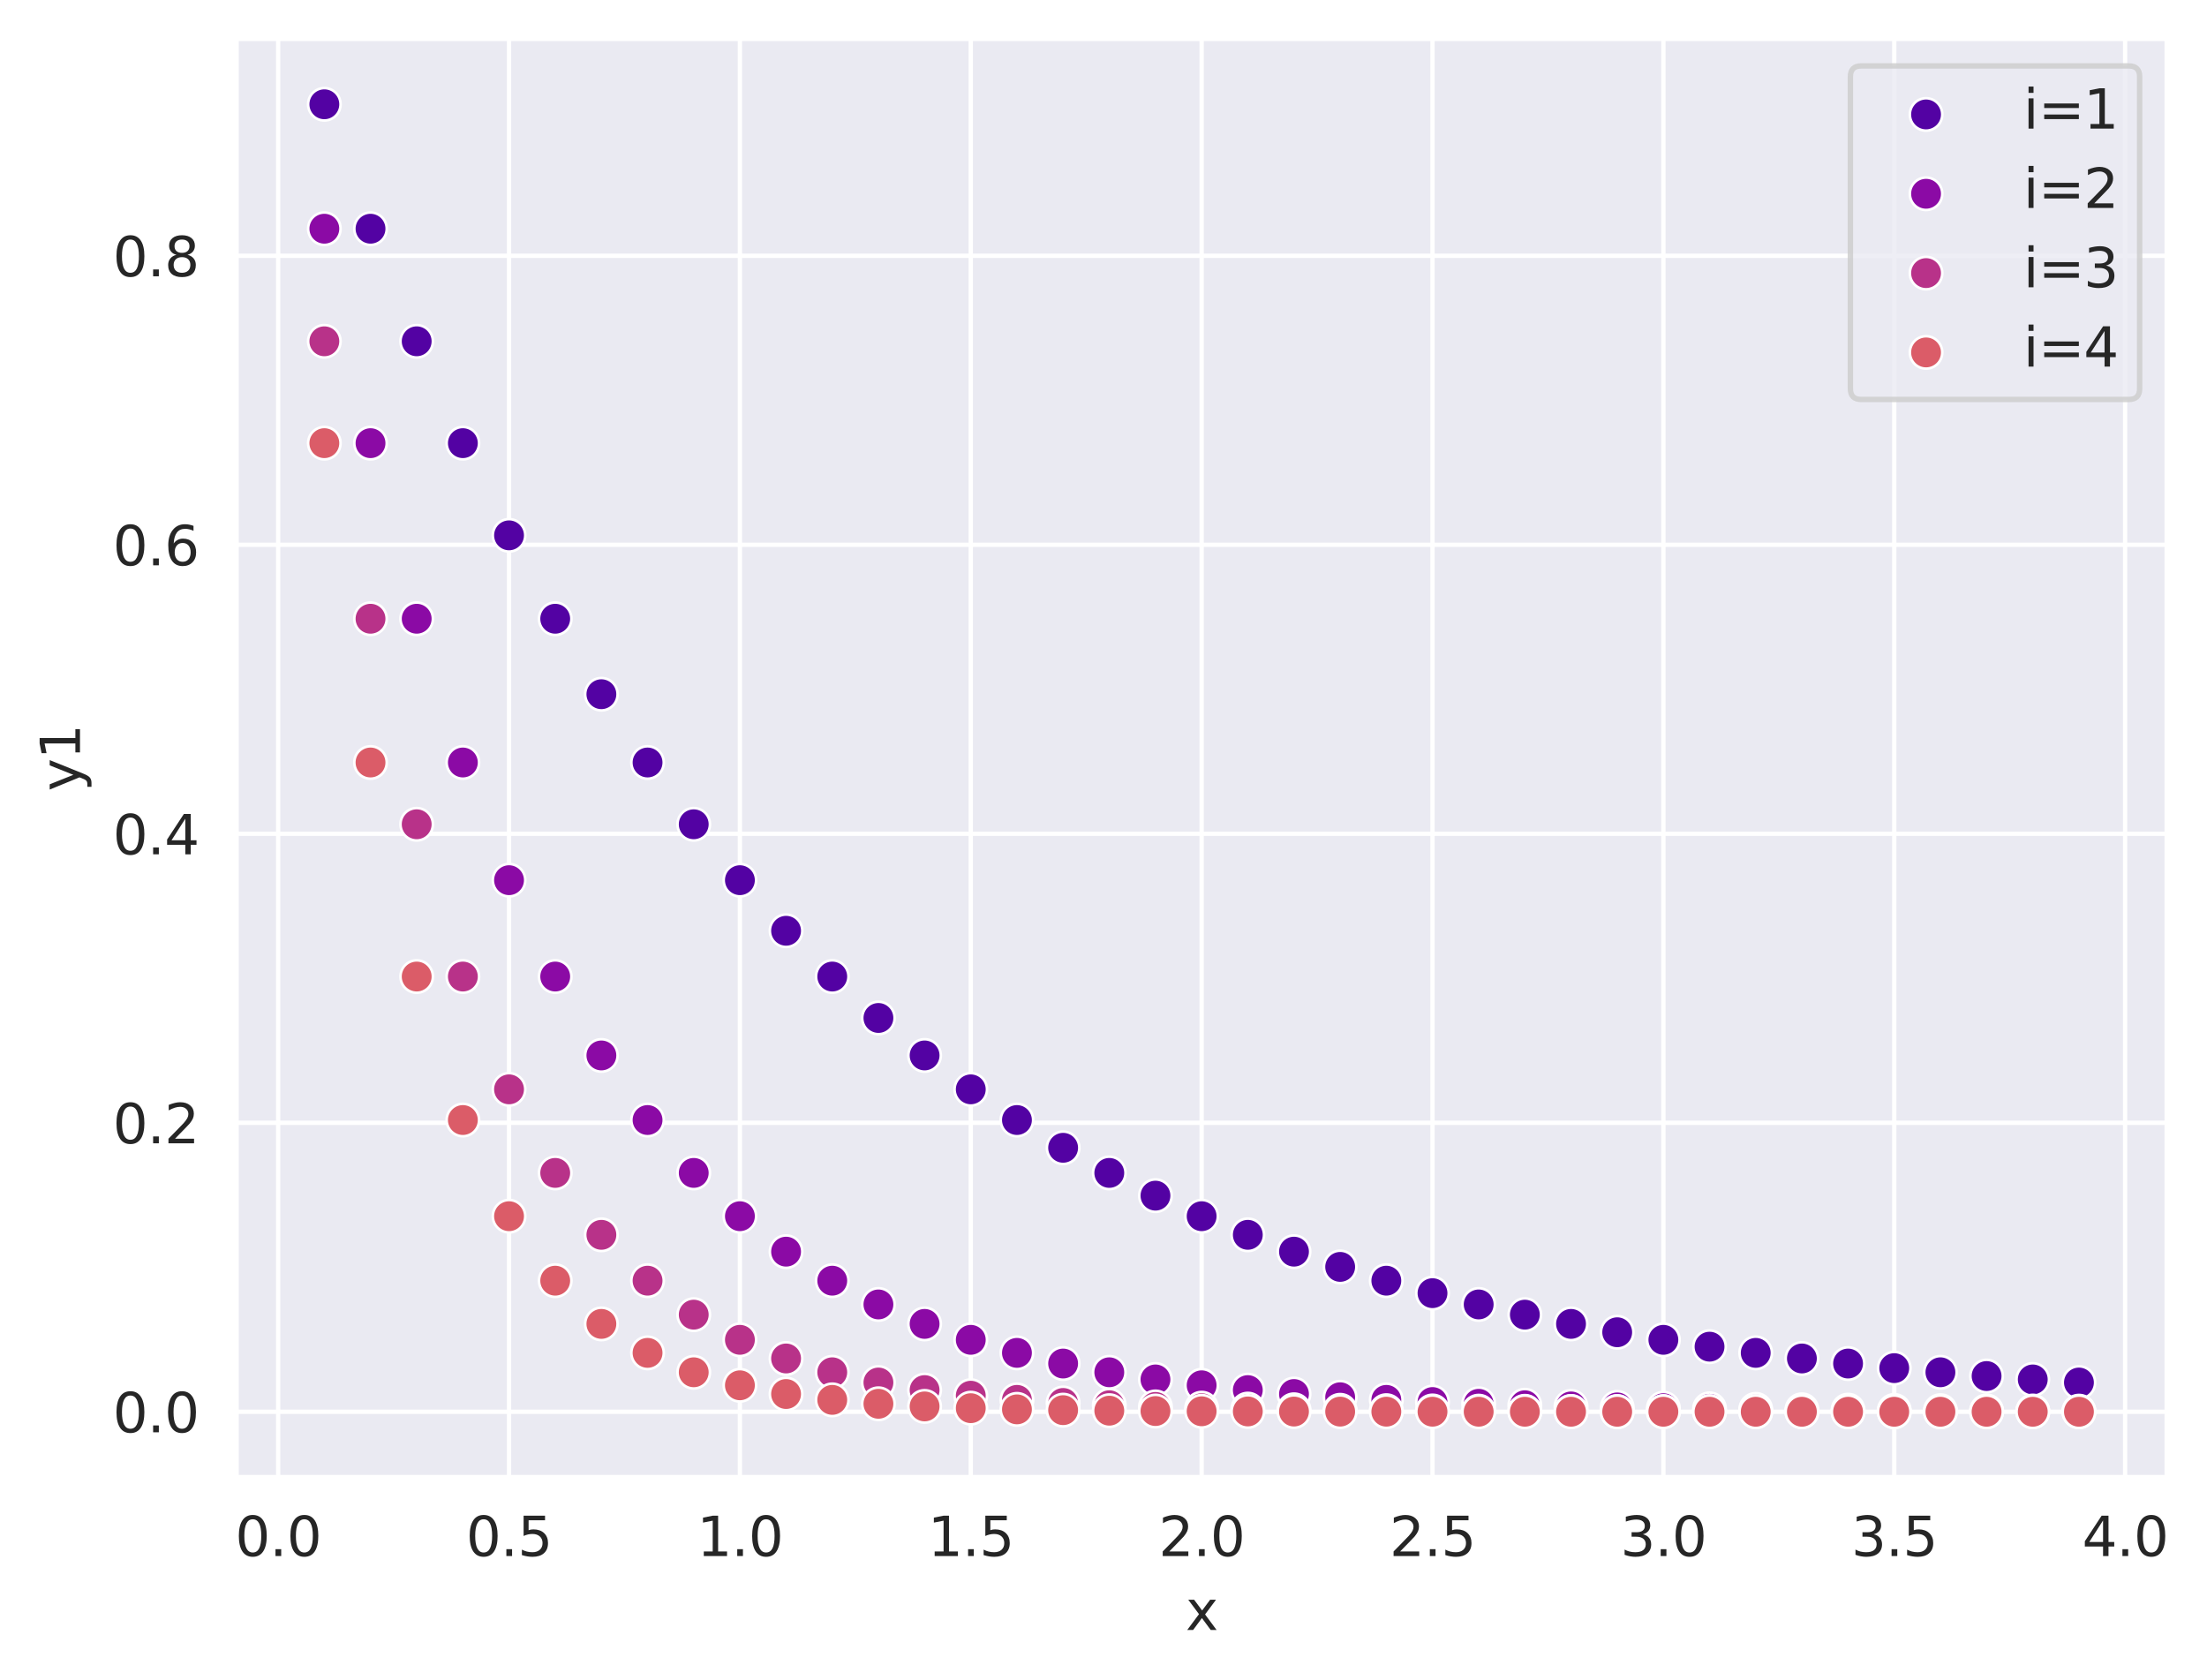 <?xml version="1.0" encoding="utf-8" standalone="no"?>
<!DOCTYPE svg PUBLIC "-//W3C//DTD SVG 1.1//EN"
  "http://www.w3.org/Graphics/SVG/1.1/DTD/svg11.dtd">
<svg height="310.868pt" version="1.1" viewBox="0 0 408.364 310.868" width="408.364pt" xmlns="http://www.w3.org/2000/svg" xmlns:xlink="http://www.w3.org/1999/xlink">
 <defs>
  <style type="text/css">*{stroke-linecap:butt;stroke-linejoin:round;}</style>
 </defs>
 <g id="figure_1">
  <g id="patch_1">
   <path d="M 0 310.868 
L 408.364 310.868 
L 408.364 0 
L 0 0 
z
" style="fill:#ffffff;"/>
  </g>
  <g id="axes_1">
   <g id="patch_2">
    <path d="M 43.781 273.312 
L 400.901 273.312 
L 400.901 7.2 
L 43.781 7.2 
z
" style="fill:#eaeaf2;"/>
   </g>
   <g id="matplotlib.axis_1">
    <g id="xtick_1">
     <g id="line2d_1">
      <path clip-path="url(#p2f9d796eae)" d="M 51.47 273.312 
L 51.47 7.2 
" style="fill:none;stroke:#ffffff;stroke-linecap:round;stroke-width:0.8;"/>
     </g>
     <g id="text_1">
      <!-- 0.0 -->
      <g style="fill:#262626;" transform="translate(43.519 287.91)scale(0.1 -0.1)">
       <defs>
        <path d="M 2034 4250 
Q 1547 4250 1301 3770 
Q 1056 3291 1056 2328 
Q 1056 1369 1301 889 
Q 1547 409 2034 409 
Q 2525 409 2770 889 
Q 3016 1369 3016 2328 
Q 3016 3291 2770 3770 
Q 2525 4250 2034 4250 
z
M 2034 4750 
Q 2819 4750 3233 4129 
Q 3647 3509 3647 2328 
Q 3647 1150 3233 529 
Q 2819 -91 2034 -91 
Q 1250 -91 836 529 
Q 422 1150 422 2328 
Q 422 3509 836 4129 
Q 1250 4750 2034 4750 
z
" id="DejaVuSans-30" transform="scale(0.016)"/>
        <path d="M 684 794 
L 1344 794 
L 1344 0 
L 684 0 
L 684 794 
z
" id="DejaVuSans-2e" transform="scale(0.016)"/>
       </defs>
       <use xlink:href="#DejaVuSans-30"/>
       <use x="63.623" xlink:href="#DejaVuSans-2e"/>
       <use x="95.41" xlink:href="#DejaVuSans-30"/>
      </g>
     </g>
    </g>
    <g id="xtick_2">
     <g id="line2d_2">
      <path clip-path="url(#p2f9d796eae)" d="M 94.188 273.312 
L 94.188 7.2 
" style="fill:none;stroke:#ffffff;stroke-linecap:round;stroke-width:0.8;"/>
     </g>
     <g id="text_2">
      <!-- 0.5 -->
      <g style="fill:#262626;" transform="translate(86.237 287.91)scale(0.1 -0.1)">
       <defs>
        <path d="M 691 4666 
L 3169 4666 
L 3169 4134 
L 1269 4134 
L 1269 2991 
Q 1406 3038 1543 3061 
Q 1681 3084 1819 3084 
Q 2600 3084 3056 2656 
Q 3513 2228 3513 1497 
Q 3513 744 3044 326 
Q 2575 -91 1722 -91 
Q 1428 -91 1123 -41 
Q 819 9 494 109 
L 494 744 
Q 775 591 1075 516 
Q 1375 441 1709 441 
Q 2250 441 2565 725 
Q 2881 1009 2881 1497 
Q 2881 1984 2565 2268 
Q 2250 2553 1709 2553 
Q 1456 2553 1204 2497 
Q 953 2441 691 2322 
L 691 4666 
z
" id="DejaVuSans-35" transform="scale(0.016)"/>
       </defs>
       <use xlink:href="#DejaVuSans-30"/>
       <use x="63.623" xlink:href="#DejaVuSans-2e"/>
       <use x="95.41" xlink:href="#DejaVuSans-35"/>
      </g>
     </g>
    </g>
    <g id="xtick_3">
     <g id="line2d_3">
      <path clip-path="url(#p2f9d796eae)" d="M 136.906 273.312 
L 136.906 7.2 
" style="fill:none;stroke:#ffffff;stroke-linecap:round;stroke-width:0.8;"/>
     </g>
     <g id="text_3">
      <!-- 1.0 -->
      <g style="fill:#262626;" transform="translate(128.954 287.91)scale(0.1 -0.1)">
       <defs>
        <path d="M 794 531 
L 1825 531 
L 1825 4091 
L 703 3866 
L 703 4441 
L 1819 4666 
L 2450 4666 
L 2450 531 
L 3481 531 
L 3481 0 
L 794 0 
L 794 531 
z
" id="DejaVuSans-31" transform="scale(0.016)"/>
       </defs>
       <use xlink:href="#DejaVuSans-31"/>
       <use x="63.623" xlink:href="#DejaVuSans-2e"/>
       <use x="95.41" xlink:href="#DejaVuSans-30"/>
      </g>
     </g>
    </g>
    <g id="xtick_4">
     <g id="line2d_4">
      <path clip-path="url(#p2f9d796eae)" d="M 179.624 273.312 
L 179.624 7.2 
" style="fill:none;stroke:#ffffff;stroke-linecap:round;stroke-width:0.8;"/>
     </g>
     <g id="text_4">
      <!-- 1.5 -->
      <g style="fill:#262626;" transform="translate(171.672 287.91)scale(0.1 -0.1)">
       <use xlink:href="#DejaVuSans-31"/>
       <use x="63.623" xlink:href="#DejaVuSans-2e"/>
       <use x="95.41" xlink:href="#DejaVuSans-35"/>
      </g>
     </g>
    </g>
    <g id="xtick_5">
     <g id="line2d_5">
      <path clip-path="url(#p2f9d796eae)" d="M 222.341 273.312 
L 222.341 7.2 
" style="fill:none;stroke:#ffffff;stroke-linecap:round;stroke-width:0.8;"/>
     </g>
     <g id="text_5">
      <!-- 2.0 -->
      <g style="fill:#262626;" transform="translate(214.39 287.91)scale(0.1 -0.1)">
       <defs>
        <path d="M 1228 531 
L 3431 531 
L 3431 0 
L 469 0 
L 469 531 
Q 828 903 1448 1529 
Q 2069 2156 2228 2338 
Q 2531 2678 2651 2914 
Q 2772 3150 2772 3378 
Q 2772 3750 2511 3984 
Q 2250 4219 1831 4219 
Q 1534 4219 1204 4116 
Q 875 4013 500 3803 
L 500 4441 
Q 881 4594 1212 4672 
Q 1544 4750 1819 4750 
Q 2544 4750 2975 4387 
Q 3406 4025 3406 3419 
Q 3406 3131 3298 2873 
Q 3191 2616 2906 2266 
Q 2828 2175 2409 1742 
Q 1991 1309 1228 531 
z
" id="DejaVuSans-32" transform="scale(0.016)"/>
       </defs>
       <use xlink:href="#DejaVuSans-32"/>
       <use x="63.623" xlink:href="#DejaVuSans-2e"/>
       <use x="95.41" xlink:href="#DejaVuSans-30"/>
      </g>
     </g>
    </g>
    <g id="xtick_6">
     <g id="line2d_6">
      <path clip-path="url(#p2f9d796eae)" d="M 265.059 273.312 
L 265.059 7.2 
" style="fill:none;stroke:#ffffff;stroke-linecap:round;stroke-width:0.8;"/>
     </g>
     <g id="text_6">
      <!-- 2.5 -->
      <g style="fill:#262626;" transform="translate(257.107 287.91)scale(0.1 -0.1)">
       <use xlink:href="#DejaVuSans-32"/>
       <use x="63.623" xlink:href="#DejaVuSans-2e"/>
       <use x="95.41" xlink:href="#DejaVuSans-35"/>
      </g>
     </g>
    </g>
    <g id="xtick_7">
     <g id="line2d_7">
      <path clip-path="url(#p2f9d796eae)" d="M 307.777 273.312 
L 307.777 7.2 
" style="fill:none;stroke:#ffffff;stroke-linecap:round;stroke-width:0.8;"/>
     </g>
     <g id="text_7">
      <!-- 3.0 -->
      <g style="fill:#262626;" transform="translate(299.825 287.91)scale(0.1 -0.1)">
       <defs>
        <path d="M 2597 2516 
Q 3050 2419 3304 2112 
Q 3559 1806 3559 1356 
Q 3559 666 3084 287 
Q 2609 -91 1734 -91 
Q 1441 -91 1130 -33 
Q 819 25 488 141 
L 488 750 
Q 750 597 1062 519 
Q 1375 441 1716 441 
Q 2309 441 2620 675 
Q 2931 909 2931 1356 
Q 2931 1769 2642 2001 
Q 2353 2234 1838 2234 
L 1294 2234 
L 1294 2753 
L 1863 2753 
Q 2328 2753 2575 2939 
Q 2822 3125 2822 3475 
Q 2822 3834 2567 4026 
Q 2313 4219 1838 4219 
Q 1578 4219 1281 4162 
Q 984 4106 628 3988 
L 628 4550 
Q 988 4650 1302 4700 
Q 1616 4750 1894 4750 
Q 2613 4750 3031 4423 
Q 3450 4097 3450 3541 
Q 3450 3153 3228 2886 
Q 3006 2619 2597 2516 
z
" id="DejaVuSans-33" transform="scale(0.016)"/>
       </defs>
       <use xlink:href="#DejaVuSans-33"/>
       <use x="63.623" xlink:href="#DejaVuSans-2e"/>
       <use x="95.41" xlink:href="#DejaVuSans-30"/>
      </g>
     </g>
    </g>
    <g id="xtick_8">
     <g id="line2d_8">
      <path clip-path="url(#p2f9d796eae)" d="M 350.494 273.312 
L 350.494 7.2 
" style="fill:none;stroke:#ffffff;stroke-linecap:round;stroke-width:0.8;"/>
     </g>
     <g id="text_8">
      <!-- 3.5 -->
      <g style="fill:#262626;" transform="translate(342.543 287.91)scale(0.1 -0.1)">
       <use xlink:href="#DejaVuSans-33"/>
       <use x="63.623" xlink:href="#DejaVuSans-2e"/>
       <use x="95.41" xlink:href="#DejaVuSans-35"/>
      </g>
     </g>
    </g>
    <g id="xtick_9">
     <g id="line2d_9">
      <path clip-path="url(#p2f9d796eae)" d="M 393.212 273.312 
L 393.212 7.2 
" style="fill:none;stroke:#ffffff;stroke-linecap:round;stroke-width:0.8;"/>
     </g>
     <g id="text_9">
      <!-- 4.0 -->
      <g style="fill:#262626;" transform="translate(385.261 287.91)scale(0.1 -0.1)">
       <defs>
        <path d="M 2419 4116 
L 825 1625 
L 2419 1625 
L 2419 4116 
z
M 2253 4666 
L 3047 4666 
L 3047 1625 
L 3713 1625 
L 3713 1100 
L 3047 1100 
L 3047 0 
L 2419 0 
L 2419 1100 
L 313 1100 
L 313 1709 
L 2253 4666 
z
" id="DejaVuSans-34" transform="scale(0.016)"/>
       </defs>
       <use xlink:href="#DejaVuSans-34"/>
       <use x="63.623" xlink:href="#DejaVuSans-2e"/>
       <use x="95.41" xlink:href="#DejaVuSans-30"/>
      </g>
     </g>
    </g>
    <g id="text_10">
     <!-- x -->
     <g style="fill:#262626;" transform="translate(219.382 301.589)scale(0.1 -0.1)">
      <defs>
       <path d="M 3513 3500 
L 2247 1797 
L 3578 0 
L 2900 0 
L 1881 1375 
L 863 0 
L 184 0 
L 1544 1831 
L 300 3500 
L 978 3500 
L 1906 2253 
L 2834 3500 
L 3513 3500 
z
" id="DejaVuSans-78" transform="scale(0.016)"/>
      </defs>
      <use xlink:href="#DejaVuSans-78"/>
     </g>
    </g>
   </g>
   <g id="matplotlib.axis_2">
    <g id="ytick_1">
     <g id="line2d_10">
      <path clip-path="url(#p2f9d796eae)" d="M 43.781 261.216 
L 400.901 261.216 
" style="fill:none;stroke:#ffffff;stroke-linecap:round;stroke-width:0.8;"/>
     </g>
     <g id="text_11">
      <!-- 0.0 -->
      <g style="fill:#262626;" transform="translate(20.878 265.015)scale(0.1 -0.1)">
       <use xlink:href="#DejaVuSans-30"/>
       <use x="63.623" xlink:href="#DejaVuSans-2e"/>
       <use x="95.41" xlink:href="#DejaVuSans-30"/>
      </g>
     </g>
    </g>
    <g id="ytick_2">
     <g id="line2d_11">
      <path clip-path="url(#p2f9d796eae)" d="M 43.781 207.743 
L 400.901 207.743 
" style="fill:none;stroke:#ffffff;stroke-linecap:round;stroke-width:0.8;"/>
     </g>
     <g id="text_12">
      <!-- 0.2 -->
      <g style="fill:#262626;" transform="translate(20.878 211.543)scale(0.1 -0.1)">
       <use xlink:href="#DejaVuSans-30"/>
       <use x="63.623" xlink:href="#DejaVuSans-2e"/>
       <use x="95.41" xlink:href="#DejaVuSans-32"/>
      </g>
     </g>
    </g>
    <g id="ytick_3">
     <g id="line2d_12">
      <path clip-path="url(#p2f9d796eae)" d="M 43.781 154.271 
L 400.901 154.271 
" style="fill:none;stroke:#ffffff;stroke-linecap:round;stroke-width:0.8;"/>
     </g>
     <g id="text_13">
      <!-- 0.4 -->
      <g style="fill:#262626;" transform="translate(20.878 158.07)scale(0.1 -0.1)">
       <use xlink:href="#DejaVuSans-30"/>
       <use x="63.623" xlink:href="#DejaVuSans-2e"/>
       <use x="95.41" xlink:href="#DejaVuSans-34"/>
      </g>
     </g>
    </g>
    <g id="ytick_4">
     <g id="line2d_13">
      <path clip-path="url(#p2f9d796eae)" d="M 43.781 100.798 
L 400.901 100.798 
" style="fill:none;stroke:#ffffff;stroke-linecap:round;stroke-width:0.8;"/>
     </g>
     <g id="text_14">
      <!-- 0.6 -->
      <g style="fill:#262626;" transform="translate(20.878 104.597)scale(0.1 -0.1)">
       <defs>
        <path d="M 2113 2584 
Q 1688 2584 1439 2293 
Q 1191 2003 1191 1497 
Q 1191 994 1439 701 
Q 1688 409 2113 409 
Q 2538 409 2786 701 
Q 3034 994 3034 1497 
Q 3034 2003 2786 2293 
Q 2538 2584 2113 2584 
z
M 3366 4563 
L 3366 3988 
Q 3128 4100 2886 4159 
Q 2644 4219 2406 4219 
Q 1781 4219 1451 3797 
Q 1122 3375 1075 2522 
Q 1259 2794 1537 2939 
Q 1816 3084 2150 3084 
Q 2853 3084 3261 2657 
Q 3669 2231 3669 1497 
Q 3669 778 3244 343 
Q 2819 -91 2113 -91 
Q 1303 -91 875 529 
Q 447 1150 447 2328 
Q 447 3434 972 4092 
Q 1497 4750 2381 4750 
Q 2619 4750 2861 4703 
Q 3103 4656 3366 4563 
z
" id="DejaVuSans-36" transform="scale(0.016)"/>
       </defs>
       <use xlink:href="#DejaVuSans-30"/>
       <use x="63.623" xlink:href="#DejaVuSans-2e"/>
       <use x="95.41" xlink:href="#DejaVuSans-36"/>
      </g>
     </g>
    </g>
    <g id="ytick_5">
     <g id="line2d_14">
      <path clip-path="url(#p2f9d796eae)" d="M 43.781 47.326 
L 400.901 47.326 
" style="fill:none;stroke:#ffffff;stroke-linecap:round;stroke-width:0.8;"/>
     </g>
     <g id="text_15">
      <!-- 0.8 -->
      <g style="fill:#262626;" transform="translate(20.878 51.125)scale(0.1 -0.1)">
       <defs>
        <path d="M 2034 2216 
Q 1584 2216 1326 1975 
Q 1069 1734 1069 1313 
Q 1069 891 1326 650 
Q 1584 409 2034 409 
Q 2484 409 2743 651 
Q 3003 894 3003 1313 
Q 3003 1734 2745 1975 
Q 2488 2216 2034 2216 
z
M 1403 2484 
Q 997 2584 770 2862 
Q 544 3141 544 3541 
Q 544 4100 942 4425 
Q 1341 4750 2034 4750 
Q 2731 4750 3128 4425 
Q 3525 4100 3525 3541 
Q 3525 3141 3298 2862 
Q 3072 2584 2669 2484 
Q 3125 2378 3379 2068 
Q 3634 1759 3634 1313 
Q 3634 634 3220 271 
Q 2806 -91 2034 -91 
Q 1263 -91 848 271 
Q 434 634 434 1313 
Q 434 1759 690 2068 
Q 947 2378 1403 2484 
z
M 1172 3481 
Q 1172 3119 1398 2916 
Q 1625 2713 2034 2713 
Q 2441 2713 2670 2916 
Q 2900 3119 2900 3481 
Q 2900 3844 2670 4047 
Q 2441 4250 2034 4250 
Q 1625 4250 1398 4047 
Q 1172 3844 1172 3481 
z
" id="DejaVuSans-38" transform="scale(0.016)"/>
       </defs>
       <use xlink:href="#DejaVuSans-30"/>
       <use x="63.623" xlink:href="#DejaVuSans-2e"/>
       <use x="95.41" xlink:href="#DejaVuSans-38"/>
      </g>
     </g>
    </g>
    <g id="text_16">
     <!-- y1 -->
     <g style="fill:#262626;" transform="translate(14.798 146.397)rotate(-90)scale(0.1 -0.1)">
      <defs>
       <path d="M 2059 -325 
Q 1816 -950 1584 -1140 
Q 1353 -1331 966 -1331 
L 506 -1331 
L 506 -850 
L 844 -850 
Q 1081 -850 1212 -737 
Q 1344 -625 1503 -206 
L 1606 56 
L 191 3500 
L 800 3500 
L 1894 763 
L 2988 3500 
L 3597 3500 
L 2059 -325 
z
" id="DejaVuSans-79" transform="scale(0.016)"/>
      </defs>
      <use xlink:href="#DejaVuSans-79"/>
      <use x="59.18" xlink:href="#DejaVuSans-31"/>
     </g>
    </g>
   </g>
   <g id="PathCollection_1">
    <defs>
     <path d="M 0 3 
C 0.796 3 1.559 2.684 2.121 2.121 
C 2.684 1.559 3 0.796 3 0 
C 3 -0.796 2.684 -1.559 2.121 -2.121 
C 1.559 -2.684 0.796 -3 0 -3 
C -0.796 -3 -1.559 -2.684 -2.121 -2.121 
C -2.684 -1.559 -3 -0.796 -3 0 
C -3 0.796 -2.684 1.559 -2.121 2.121 
C -1.559 2.684 -0.796 3 0 3 
z
" id="m522468f08b" style="stroke:#ffffff;stroke-width:0.48;"/>
    </defs>
    <g clip-path="url(#p2f9d796eae)">
     <use style="fill:#5302a3;stroke:#ffffff;stroke-width:0.48;" x="60.014" xlink:href="#m522468f08b" y="19.296"/>
     <use style="fill:#5302a3;stroke:#ffffff;stroke-width:0.48;" x="68.558" xlink:href="#m522468f08b" y="42.318"/>
     <use style="fill:#5302a3;stroke:#ffffff;stroke-width:0.48;" x="77.101" xlink:href="#m522468f08b" y="63.149"/>
     <use style="fill:#5302a3;stroke:#ffffff;stroke-width:0.48;" x="85.645" xlink:href="#m522468f08b" y="81.997"/>
     <use style="fill:#5302a3;stroke:#ffffff;stroke-width:0.48;" x="94.188" xlink:href="#m522468f08b" y="99.052"/>
     <use style="fill:#5302a3;stroke:#ffffff;stroke-width:0.48;" x="102.732" xlink:href="#m522468f08b" y="114.484"/>
     <use style="fill:#5302a3;stroke:#ffffff;stroke-width:0.48;" x="111.275" xlink:href="#m522468f08b" y="128.448"/>
     <use style="fill:#5302a3;stroke:#ffffff;stroke-width:0.48;" x="119.819" xlink:href="#m522468f08b" y="141.082"/>
     <use style="fill:#5302a3;stroke:#ffffff;stroke-width:0.48;" x="128.362" xlink:href="#m522468f08b" y="152.514"/>
     <use style="fill:#5302a3;stroke:#ffffff;stroke-width:0.48;" x="136.906" xlink:href="#m522468f08b" y="162.859"/>
     <use style="fill:#5302a3;stroke:#ffffff;stroke-width:0.48;" x="145.449" xlink:href="#m522468f08b" y="172.219"/>
     <use style="fill:#5302a3;stroke:#ffffff;stroke-width:0.48;" x="153.993" xlink:href="#m522468f08b" y="180.688"/>
     <use style="fill:#5302a3;stroke:#ffffff;stroke-width:0.48;" x="162.536" xlink:href="#m522468f08b" y="188.351"/>
     <use style="fill:#5302a3;stroke:#ffffff;stroke-width:0.48;" x="171.08" xlink:href="#m522468f08b" y="195.285"/>
     <use style="fill:#5302a3;stroke:#ffffff;stroke-width:0.48;" x="179.624" xlink:href="#m522468f08b" y="201.559"/>
     <use style="fill:#5302a3;stroke:#ffffff;stroke-width:0.48;" x="188.167" xlink:href="#m522468f08b" y="207.236"/>
     <use style="fill:#5302a3;stroke:#ffffff;stroke-width:0.48;" x="196.711" xlink:href="#m522468f08b" y="212.373"/>
     <use style="fill:#5302a3;stroke:#ffffff;stroke-width:0.48;" x="205.254" xlink:href="#m522468f08b" y="217.021"/>
     <use style="fill:#5302a3;stroke:#ffffff;stroke-width:0.48;" x="213.798" xlink:href="#m522468f08b" y="221.227"/>
     <use style="fill:#5302a3;stroke:#ffffff;stroke-width:0.48;" x="222.341" xlink:href="#m522468f08b" y="225.032"/>
     <use style="fill:#5302a3;stroke:#ffffff;stroke-width:0.48;" x="230.885" xlink:href="#m522468f08b" y="228.476"/>
     <use style="fill:#5302a3;stroke:#ffffff;stroke-width:0.48;" x="239.428" xlink:href="#m522468f08b" y="231.591"/>
     <use style="fill:#5302a3;stroke:#ffffff;stroke-width:0.48;" x="247.972" xlink:href="#m522468f08b" y="234.411"/>
     <use style="fill:#5302a3;stroke:#ffffff;stroke-width:0.48;" x="256.515" xlink:href="#m522468f08b" y="236.961"/>
     <use style="fill:#5302a3;stroke:#ffffff;stroke-width:0.48;" x="265.059" xlink:href="#m522468f08b" y="239.27"/>
     <use style="fill:#5302a3;stroke:#ffffff;stroke-width:0.48;" x="273.602" xlink:href="#m522468f08b" y="241.358"/>
     <use style="fill:#5302a3;stroke:#ffffff;stroke-width:0.48;" x="282.146" xlink:href="#m522468f08b" y="243.248"/>
     <use style="fill:#5302a3;stroke:#ffffff;stroke-width:0.48;" x="290.69" xlink:href="#m522468f08b" y="244.958"/>
     <use style="fill:#5302a3;stroke:#ffffff;stroke-width:0.48;" x="299.233" xlink:href="#m522468f08b" y="246.505"/>
     <use style="fill:#5302a3;stroke:#ffffff;stroke-width:0.48;" x="307.777" xlink:href="#m522468f08b" y="247.905"/>
     <use style="fill:#5302a3;stroke:#ffffff;stroke-width:0.48;" x="316.32" xlink:href="#m522468f08b" y="249.172"/>
     <use style="fill:#5302a3;stroke:#ffffff;stroke-width:0.48;" x="324.864" xlink:href="#m522468f08b" y="250.318"/>
     <use style="fill:#5302a3;stroke:#ffffff;stroke-width:0.48;" x="333.407" xlink:href="#m522468f08b" y="251.355"/>
     <use style="fill:#5302a3;stroke:#ffffff;stroke-width:0.48;" x="341.951" xlink:href="#m522468f08b" y="252.293"/>
     <use style="fill:#5302a3;stroke:#ffffff;stroke-width:0.48;" x="350.494" xlink:href="#m522468f08b" y="253.142"/>
     <use style="fill:#5302a3;stroke:#ffffff;stroke-width:0.48;" x="359.038" xlink:href="#m522468f08b" y="253.911"/>
     <use style="fill:#5302a3;stroke:#ffffff;stroke-width:0.48;" x="367.581" xlink:href="#m522468f08b" y="254.606"/>
     <use style="fill:#5302a3;stroke:#ffffff;stroke-width:0.48;" x="376.125" xlink:href="#m522468f08b" y="255.235"/>
     <use style="fill:#5302a3;stroke:#ffffff;stroke-width:0.48;" x="384.669" xlink:href="#m522468f08b" y="255.804"/>
    </g>
   </g>
   <g id="PathCollection_2">
    <defs>
     <path d="M 0 3 
C 0.796 3 1.559 2.684 2.121 2.121 
C 2.684 1.559 3 0.796 3 0 
C 3 -0.796 2.684 -1.559 2.121 -2.121 
C 1.559 -2.684 0.796 -3 0 -3 
C -0.796 -3 -1.559 -2.684 -2.121 -2.121 
C -2.684 -1.559 -3 -0.796 -3 0 
C -3 0.796 -2.684 1.559 -2.121 2.121 
C -1.559 2.684 -0.796 3 0 3 
z
" id="m1c44675923" style="stroke:#ffffff;stroke-width:0.48;"/>
    </defs>
    <g clip-path="url(#p2f9d796eae)">
     <use style="fill:#8b0aa5;stroke:#ffffff;stroke-width:0.48;" x="60.014" xlink:href="#m1c44675923" y="42.318"/>
     <use style="fill:#8b0aa5;stroke:#ffffff;stroke-width:0.48;" x="68.558" xlink:href="#m1c44675923" y="81.997"/>
     <use style="fill:#8b0aa5;stroke:#ffffff;stroke-width:0.48;" x="77.101" xlink:href="#m1c44675923" y="114.484"/>
     <use style="fill:#8b0aa5;stroke:#ffffff;stroke-width:0.48;" x="85.645" xlink:href="#m1c44675923" y="141.082"/>
     <use style="fill:#8b0aa5;stroke:#ffffff;stroke-width:0.48;" x="94.188" xlink:href="#m1c44675923" y="162.859"/>
     <use style="fill:#8b0aa5;stroke:#ffffff;stroke-width:0.48;" x="102.732" xlink:href="#m1c44675923" y="180.688"/>
     <use style="fill:#8b0aa5;stroke:#ffffff;stroke-width:0.48;" x="111.275" xlink:href="#m1c44675923" y="195.285"/>
     <use style="fill:#8b0aa5;stroke:#ffffff;stroke-width:0.48;" x="119.819" xlink:href="#m1c44675923" y="207.236"/>
     <use style="fill:#8b0aa5;stroke:#ffffff;stroke-width:0.48;" x="128.362" xlink:href="#m1c44675923" y="217.021"/>
     <use style="fill:#8b0aa5;stroke:#ffffff;stroke-width:0.48;" x="136.906" xlink:href="#m1c44675923" y="225.032"/>
     <use style="fill:#8b0aa5;stroke:#ffffff;stroke-width:0.48;" x="145.449" xlink:href="#m1c44675923" y="231.591"/>
     <use style="fill:#8b0aa5;stroke:#ffffff;stroke-width:0.48;" x="153.993" xlink:href="#m1c44675923" y="236.961"/>
     <use style="fill:#8b0aa5;stroke:#ffffff;stroke-width:0.48;" x="162.536" xlink:href="#m1c44675923" y="241.358"/>
     <use style="fill:#8b0aa5;stroke:#ffffff;stroke-width:0.48;" x="171.08" xlink:href="#m1c44675923" y="244.958"/>
     <use style="fill:#8b0aa5;stroke:#ffffff;stroke-width:0.48;" x="179.624" xlink:href="#m1c44675923" y="247.905"/>
     <use style="fill:#8b0aa5;stroke:#ffffff;stroke-width:0.48;" x="188.167" xlink:href="#m1c44675923" y="250.318"/>
     <use style="fill:#8b0aa5;stroke:#ffffff;stroke-width:0.48;" x="196.711" xlink:href="#m1c44675923" y="252.293"/>
     <use style="fill:#8b0aa5;stroke:#ffffff;stroke-width:0.48;" x="205.254" xlink:href="#m1c44675923" y="253.911"/>
     <use style="fill:#8b0aa5;stroke:#ffffff;stroke-width:0.48;" x="213.798" xlink:href="#m1c44675923" y="255.235"/>
     <use style="fill:#8b0aa5;stroke:#ffffff;stroke-width:0.48;" x="222.341" xlink:href="#m1c44675923" y="256.319"/>
     <use style="fill:#8b0aa5;stroke:#ffffff;stroke-width:0.48;" x="230.885" xlink:href="#m1c44675923" y="257.207"/>
     <use style="fill:#8b0aa5;stroke:#ffffff;stroke-width:0.48;" x="239.428" xlink:href="#m1c44675923" y="257.934"/>
     <use style="fill:#8b0aa5;stroke:#ffffff;stroke-width:0.48;" x="247.972" xlink:href="#m1c44675923" y="258.529"/>
     <use style="fill:#8b0aa5;stroke:#ffffff;stroke-width:0.48;" x="256.515" xlink:href="#m1c44675923" y="259.016"/>
     <use style="fill:#8b0aa5;stroke:#ffffff;stroke-width:0.48;" x="265.059" xlink:href="#m1c44675923" y="259.415"/>
     <use style="fill:#8b0aa5;stroke:#ffffff;stroke-width:0.48;" x="273.602" xlink:href="#m1c44675923" y="259.741"/>
     <use style="fill:#8b0aa5;stroke:#ffffff;stroke-width:0.48;" x="282.146" xlink:href="#m1c44675923" y="260.008"/>
     <use style="fill:#8b0aa5;stroke:#ffffff;stroke-width:0.48;" x="290.69" xlink:href="#m1c44675923" y="260.227"/>
     <use style="fill:#8b0aa5;stroke:#ffffff;stroke-width:0.48;" x="299.233" xlink:href="#m1c44675923" y="260.407"/>
     <use style="fill:#8b0aa5;stroke:#ffffff;stroke-width:0.48;" x="307.777" xlink:href="#m1c44675923" y="260.553"/>
     <use style="fill:#8b0aa5;stroke:#ffffff;stroke-width:0.48;" x="316.32" xlink:href="#m1c44675923" y="260.673"/>
     <use style="fill:#8b0aa5;stroke:#ffffff;stroke-width:0.48;" x="324.864" xlink:href="#m1c44675923" y="260.772"/>
     <use style="fill:#8b0aa5;stroke:#ffffff;stroke-width:0.48;" x="333.407" xlink:href="#m1c44675923" y="260.852"/>
     <use style="fill:#8b0aa5;stroke:#ffffff;stroke-width:0.48;" x="341.951" xlink:href="#m1c44675923" y="260.918"/>
     <use style="fill:#8b0aa5;stroke:#ffffff;stroke-width:0.48;" x="350.494" xlink:href="#m1c44675923" y="260.972"/>
     <use style="fill:#8b0aa5;stroke:#ffffff;stroke-width:0.48;" x="359.038" xlink:href="#m1c44675923" y="261.016"/>
     <use style="fill:#8b0aa5;stroke:#ffffff;stroke-width:0.48;" x="367.581" xlink:href="#m1c44675923" y="261.053"/>
     <use style="fill:#8b0aa5;stroke:#ffffff;stroke-width:0.48;" x="376.125" xlink:href="#m1c44675923" y="261.082"/>
     <use style="fill:#8b0aa5;stroke:#ffffff;stroke-width:0.48;" x="384.669" xlink:href="#m1c44675923" y="261.106"/>
    </g>
   </g>
   <g id="PathCollection_3">
    <defs>
     <path d="M 0 3 
C 0.796 3 1.559 2.684 2.121 2.121 
C 2.684 1.559 3 0.796 3 0 
C 3 -0.796 2.684 -1.559 2.121 -2.121 
C 1.559 -2.684 0.796 -3 0 -3 
C -0.796 -3 -1.559 -2.684 -2.121 -2.121 
C -2.684 -1.559 -3 -0.796 -3 0 
C -3 0.796 -2.684 1.559 -2.121 2.121 
C -1.559 2.684 -0.796 3 0 3 
z
" id="m5f1a877f9e" style="stroke:#ffffff;stroke-width:0.48;"/>
    </defs>
    <g clip-path="url(#p2f9d796eae)">
     <use style="fill:#b83289;stroke:#ffffff;stroke-width:0.48;" x="60.014" xlink:href="#m5f1a877f9e" y="63.149"/>
     <use style="fill:#b83289;stroke:#ffffff;stroke-width:0.48;" x="68.558" xlink:href="#m5f1a877f9e" y="114.484"/>
     <use style="fill:#b83289;stroke:#ffffff;stroke-width:0.48;" x="77.101" xlink:href="#m5f1a877f9e" y="152.514"/>
     <use style="fill:#b83289;stroke:#ffffff;stroke-width:0.48;" x="85.645" xlink:href="#m5f1a877f9e" y="180.688"/>
     <use style="fill:#b83289;stroke:#ffffff;stroke-width:0.48;" x="94.188" xlink:href="#m5f1a877f9e" y="201.559"/>
     <use style="fill:#b83289;stroke:#ffffff;stroke-width:0.48;" x="102.732" xlink:href="#m5f1a877f9e" y="217.021"/>
     <use style="fill:#b83289;stroke:#ffffff;stroke-width:0.48;" x="111.275" xlink:href="#m5f1a877f9e" y="228.476"/>
     <use style="fill:#b83289;stroke:#ffffff;stroke-width:0.48;" x="119.819" xlink:href="#m5f1a877f9e" y="236.961"/>
     <use style="fill:#b83289;stroke:#ffffff;stroke-width:0.48;" x="128.362" xlink:href="#m5f1a877f9e" y="243.248"/>
     <use style="fill:#b83289;stroke:#ffffff;stroke-width:0.48;" x="136.906" xlink:href="#m5f1a877f9e" y="247.905"/>
     <use style="fill:#b83289;stroke:#ffffff;stroke-width:0.48;" x="145.449" xlink:href="#m5f1a877f9e" y="251.355"/>
     <use style="fill:#b83289;stroke:#ffffff;stroke-width:0.48;" x="153.993" xlink:href="#m5f1a877f9e" y="253.911"/>
     <use style="fill:#b83289;stroke:#ffffff;stroke-width:0.48;" x="162.536" xlink:href="#m5f1a877f9e" y="255.804"/>
     <use style="fill:#b83289;stroke:#ffffff;stroke-width:0.48;" x="171.08" xlink:href="#m5f1a877f9e" y="257.207"/>
     <use style="fill:#b83289;stroke:#ffffff;stroke-width:0.48;" x="179.624" xlink:href="#m5f1a877f9e" y="258.246"/>
     <use style="fill:#b83289;stroke:#ffffff;stroke-width:0.48;" x="188.167" xlink:href="#m5f1a877f9e" y="259.016"/>
     <use style="fill:#b83289;stroke:#ffffff;stroke-width:0.48;" x="196.711" xlink:href="#m5f1a877f9e" y="259.586"/>
     <use style="fill:#b83289;stroke:#ffffff;stroke-width:0.48;" x="205.254" xlink:href="#m5f1a877f9e" y="260.008"/>
     <use style="fill:#b83289;stroke:#ffffff;stroke-width:0.48;" x="213.798" xlink:href="#m5f1a877f9e" y="260.321"/>
     <use style="fill:#b83289;stroke:#ffffff;stroke-width:0.48;" x="222.341" xlink:href="#m5f1a877f9e" y="260.553"/>
     <use style="fill:#b83289;stroke:#ffffff;stroke-width:0.48;" x="230.885" xlink:href="#m5f1a877f9e" y="260.725"/>
     <use style="fill:#b83289;stroke:#ffffff;stroke-width:0.48;" x="239.428" xlink:href="#m5f1a877f9e" y="260.852"/>
     <use style="fill:#b83289;stroke:#ffffff;stroke-width:0.48;" x="247.972" xlink:href="#m5f1a877f9e" y="260.947"/>
     <use style="fill:#b83289;stroke:#ffffff;stroke-width:0.48;" x="256.515" xlink:href="#m5f1a877f9e" y="261.016"/>
     <use style="fill:#b83289;stroke:#ffffff;stroke-width:0.48;" x="265.059" xlink:href="#m5f1a877f9e" y="261.068"/>
     <use style="fill:#b83289;stroke:#ffffff;stroke-width:0.48;" x="273.602" xlink:href="#m5f1a877f9e" y="261.106"/>
     <use style="fill:#b83289;stroke:#ffffff;stroke-width:0.48;" x="282.146" xlink:href="#m5f1a877f9e" y="261.135"/>
     <use style="fill:#b83289;stroke:#ffffff;stroke-width:0.48;" x="290.69" xlink:href="#m5f1a877f9e" y="261.156"/>
     <use style="fill:#b83289;stroke:#ffffff;stroke-width:0.48;" x="299.233" xlink:href="#m5f1a877f9e" y="261.172"/>
     <use style="fill:#b83289;stroke:#ffffff;stroke-width:0.48;" x="307.777" xlink:href="#m5f1a877f9e" y="261.183"/>
     <use style="fill:#b83289;stroke:#ffffff;stroke-width:0.48;" x="316.32" xlink:href="#m5f1a877f9e" y="261.192"/>
     <use style="fill:#b83289;stroke:#ffffff;stroke-width:0.48;" x="324.864" xlink:href="#m5f1a877f9e" y="261.198"/>
     <use style="fill:#b83289;stroke:#ffffff;stroke-width:0.48;" x="333.407" xlink:href="#m5f1a877f9e" y="261.203"/>
     <use style="fill:#b83289;stroke:#ffffff;stroke-width:0.48;" x="341.951" xlink:href="#m5f1a877f9e" y="261.206"/>
     <use style="fill:#b83289;stroke:#ffffff;stroke-width:0.48;" x="350.494" xlink:href="#m5f1a877f9e" y="261.209"/>
     <use style="fill:#b83289;stroke:#ffffff;stroke-width:0.48;" x="359.038" xlink:href="#m5f1a877f9e" y="261.211"/>
     <use style="fill:#b83289;stroke:#ffffff;stroke-width:0.48;" x="367.581" xlink:href="#m5f1a877f9e" y="261.212"/>
     <use style="fill:#b83289;stroke:#ffffff;stroke-width:0.48;" x="376.125" xlink:href="#m5f1a877f9e" y="261.213"/>
     <use style="fill:#b83289;stroke:#ffffff;stroke-width:0.48;" x="384.669" xlink:href="#m5f1a877f9e" y="261.214"/>
    </g>
   </g>
   <g id="PathCollection_4">
    <defs>
     <path d="M 0 3 
C 0.796 3 1.559 2.684 2.121 2.121 
C 2.684 1.559 3 0.796 3 0 
C 3 -0.796 2.684 -1.559 2.121 -2.121 
C 1.559 -2.684 0.796 -3 0 -3 
C -0.796 -3 -1.559 -2.684 -2.121 -2.121 
C -2.684 -1.559 -3 -0.796 -3 0 
C -3 0.796 -2.684 1.559 -2.121 2.121 
C -1.559 2.684 -0.796 3 0 3 
z
" id="me439e40744" style="stroke:#ffffff;stroke-width:0.48;"/>
    </defs>
    <g clip-path="url(#p2f9d796eae)">
     <use style="fill:#db5c68;stroke:#ffffff;stroke-width:0.48;" x="60.014" xlink:href="#me439e40744" y="81.997"/>
     <use style="fill:#db5c68;stroke:#ffffff;stroke-width:0.48;" x="68.558" xlink:href="#me439e40744" y="141.082"/>
     <use style="fill:#db5c68;stroke:#ffffff;stroke-width:0.48;" x="77.101" xlink:href="#me439e40744" y="180.688"/>
     <use style="fill:#db5c68;stroke:#ffffff;stroke-width:0.48;" x="85.645" xlink:href="#me439e40744" y="207.236"/>
     <use style="fill:#db5c68;stroke:#ffffff;stroke-width:0.48;" x="94.188" xlink:href="#me439e40744" y="225.032"/>
     <use style="fill:#db5c68;stroke:#ffffff;stroke-width:0.48;" x="102.732" xlink:href="#me439e40744" y="236.961"/>
     <use style="fill:#db5c68;stroke:#ffffff;stroke-width:0.48;" x="111.275" xlink:href="#me439e40744" y="244.958"/>
     <use style="fill:#db5c68;stroke:#ffffff;stroke-width:0.48;" x="119.819" xlink:href="#me439e40744" y="250.318"/>
     <use style="fill:#db5c68;stroke:#ffffff;stroke-width:0.48;" x="128.362" xlink:href="#me439e40744" y="253.911"/>
     <use style="fill:#db5c68;stroke:#ffffff;stroke-width:0.48;" x="136.906" xlink:href="#me439e40744" y="256.319"/>
     <use style="fill:#db5c68;stroke:#ffffff;stroke-width:0.48;" x="145.449" xlink:href="#me439e40744" y="257.934"/>
     <use style="fill:#db5c68;stroke:#ffffff;stroke-width:0.48;" x="153.993" xlink:href="#me439e40744" y="259.016"/>
     <use style="fill:#db5c68;stroke:#ffffff;stroke-width:0.48;" x="162.536" xlink:href="#me439e40744" y="259.741"/>
     <use style="fill:#db5c68;stroke:#ffffff;stroke-width:0.48;" x="171.08" xlink:href="#me439e40744" y="260.227"/>
     <use style="fill:#db5c68;stroke:#ffffff;stroke-width:0.48;" x="179.624" xlink:href="#me439e40744" y="260.553"/>
     <use style="fill:#db5c68;stroke:#ffffff;stroke-width:0.48;" x="188.167" xlink:href="#me439e40744" y="260.772"/>
     <use style="fill:#db5c68;stroke:#ffffff;stroke-width:0.48;" x="196.711" xlink:href="#me439e40744" y="260.918"/>
     <use style="fill:#db5c68;stroke:#ffffff;stroke-width:0.48;" x="205.254" xlink:href="#me439e40744" y="261.016"/>
     <use style="fill:#db5c68;stroke:#ffffff;stroke-width:0.48;" x="213.798" xlink:href="#me439e40744" y="261.082"/>
     <use style="fill:#db5c68;stroke:#ffffff;stroke-width:0.48;" x="222.341" xlink:href="#me439e40744" y="261.126"/>
     <use style="fill:#db5c68;stroke:#ffffff;stroke-width:0.48;" x="230.885" xlink:href="#me439e40744" y="261.156"/>
     <use style="fill:#db5c68;stroke:#ffffff;stroke-width:0.48;" x="239.428" xlink:href="#me439e40744" y="261.176"/>
     <use style="fill:#db5c68;stroke:#ffffff;stroke-width:0.48;" x="247.972" xlink:href="#me439e40744" y="261.189"/>
     <use style="fill:#db5c68;stroke:#ffffff;stroke-width:0.48;" x="256.515" xlink:href="#me439e40744" y="261.198"/>
     <use style="fill:#db5c68;stroke:#ffffff;stroke-width:0.48;" x="265.059" xlink:href="#me439e40744" y="261.204"/>
     <use style="fill:#db5c68;stroke:#ffffff;stroke-width:0.48;" x="273.602" xlink:href="#me439e40744" y="261.208"/>
     <use style="fill:#db5c68;stroke:#ffffff;stroke-width:0.48;" x="282.146" xlink:href="#me439e40744" y="261.211"/>
     <use style="fill:#db5c68;stroke:#ffffff;stroke-width:0.48;" x="290.69" xlink:href="#me439e40744" y="261.212"/>
     <use style="fill:#db5c68;stroke:#ffffff;stroke-width:0.48;" x="299.233" xlink:href="#me439e40744" y="261.214"/>
     <use style="fill:#db5c68;stroke:#ffffff;stroke-width:0.48;" x="307.777" xlink:href="#me439e40744" y="261.214"/>
     <use style="fill:#db5c68;stroke:#ffffff;stroke-width:0.48;" x="316.32" xlink:href="#me439e40744" y="261.215"/>
     <use style="fill:#db5c68;stroke:#ffffff;stroke-width:0.48;" x="324.864" xlink:href="#me439e40744" y="261.215"/>
     <use style="fill:#db5c68;stroke:#ffffff;stroke-width:0.48;" x="333.407" xlink:href="#me439e40744" y="261.216"/>
     <use style="fill:#db5c68;stroke:#ffffff;stroke-width:0.48;" x="341.951" xlink:href="#me439e40744" y="261.216"/>
     <use style="fill:#db5c68;stroke:#ffffff;stroke-width:0.48;" x="350.494" xlink:href="#me439e40744" y="261.216"/>
     <use style="fill:#db5c68;stroke:#ffffff;stroke-width:0.48;" x="359.038" xlink:href="#me439e40744" y="261.216"/>
     <use style="fill:#db5c68;stroke:#ffffff;stroke-width:0.48;" x="367.581" xlink:href="#me439e40744" y="261.216"/>
     <use style="fill:#db5c68;stroke:#ffffff;stroke-width:0.48;" x="376.125" xlink:href="#me439e40744" y="261.216"/>
     <use style="fill:#db5c68;stroke:#ffffff;stroke-width:0.48;" x="384.669" xlink:href="#me439e40744" y="261.216"/>
    </g>
   </g>
   <g id="patch_3">
    <path d="M 43.781 273.312 
L 43.781 7.2 
" style="fill:none;stroke:#ffffff;stroke-linecap:square;stroke-linejoin:miter;stroke-width:0.8;"/>
   </g>
   <g id="patch_4">
    <path d="M 400.901 273.312 
L 400.901 7.2 
" style="fill:none;stroke:#ffffff;stroke-linecap:square;stroke-linejoin:miter;stroke-width:0.8;"/>
   </g>
   <g id="patch_5">
    <path d="M 43.781 273.312 
L 400.901 273.312 
" style="fill:none;stroke:#ffffff;stroke-linecap:square;stroke-linejoin:miter;stroke-width:0.8;"/>
   </g>
   <g id="patch_6">
    <path d="M 43.781 7.2 
L 400.901 7.2 
" style="fill:none;stroke:#ffffff;stroke-linecap:square;stroke-linejoin:miter;stroke-width:0.8;"/>
   </g>
   <g id="legend_1">
    <g id="patch_7">
     <path d="M 344.381 73.912 
L 393.901 73.912 
Q 395.901 73.912 395.901 71.912 
L 395.901 14.2 
Q 395.901 12.2 393.901 12.2 
L 344.381 12.2 
Q 342.381 12.2 342.381 14.2 
L 342.381 71.912 
Q 342.381 73.912 344.381 73.912 
z
" style="fill:#eaeaf2;opacity:0.8;stroke:#cccccc;stroke-linejoin:miter;"/>
    </g>
    <g id="PathCollection_5">
     <g>
      <use style="fill:#5302a3;stroke:#ffffff;stroke-width:0.48;" x="356.381" xlink:href="#m522468f08b" y="21.173"/>
     </g>
    </g>
    <g id="text_17">
     <!-- i=1 -->
     <g style="fill:#262626;" transform="translate(374.381 23.798)scale(0.1 -0.1)">
      <defs>
       <path d="M 603 3500 
L 1178 3500 
L 1178 0 
L 603 0 
L 603 3500 
z
M 603 4863 
L 1178 4863 
L 1178 4134 
L 603 4134 
L 603 4863 
z
" id="DejaVuSans-69" transform="scale(0.016)"/>
       <path d="M 678 2906 
L 4684 2906 
L 4684 2381 
L 678 2381 
L 678 2906 
z
M 678 1631 
L 4684 1631 
L 4684 1100 
L 678 1100 
L 678 1631 
z
" id="DejaVuSans-3d" transform="scale(0.016)"/>
      </defs>
      <use xlink:href="#DejaVuSans-69"/>
      <use x="27.783" xlink:href="#DejaVuSans-3d"/>
      <use x="111.572" xlink:href="#DejaVuSans-31"/>
     </g>
    </g>
    <g id="PathCollection_6">
     <g>
      <use style="fill:#8b0aa5;stroke:#ffffff;stroke-width:0.48;" x="356.381" xlink:href="#m1c44675923" y="35.852"/>
     </g>
    </g>
    <g id="text_18">
     <!-- i=2 -->
     <g style="fill:#262626;" transform="translate(374.381 38.477)scale(0.1 -0.1)">
      <use xlink:href="#DejaVuSans-69"/>
      <use x="27.783" xlink:href="#DejaVuSans-3d"/>
      <use x="111.572" xlink:href="#DejaVuSans-32"/>
     </g>
    </g>
    <g id="PathCollection_7">
     <g>
      <use style="fill:#b83289;stroke:#ffffff;stroke-width:0.48;" x="356.381" xlink:href="#m5f1a877f9e" y="50.53"/>
     </g>
    </g>
    <g id="text_19">
     <!-- i=3 -->
     <g style="fill:#262626;" transform="translate(374.381 53.155)scale(0.1 -0.1)">
      <use xlink:href="#DejaVuSans-69"/>
      <use x="27.783" xlink:href="#DejaVuSans-3d"/>
      <use x="111.572" xlink:href="#DejaVuSans-33"/>
     </g>
    </g>
    <g id="PathCollection_8">
     <g>
      <use style="fill:#db5c68;stroke:#ffffff;stroke-width:0.48;" x="356.381" xlink:href="#me439e40744" y="65.208"/>
     </g>
    </g>
    <g id="text_20">
     <!-- i=4 -->
     <g style="fill:#262626;" transform="translate(374.381 67.833)scale(0.1 -0.1)">
      <use xlink:href="#DejaVuSans-69"/>
      <use x="27.783" xlink:href="#DejaVuSans-3d"/>
      <use x="111.572" xlink:href="#DejaVuSans-34"/>
     </g>
    </g>
   </g>
  </g>
 </g>
 <defs>
  <clipPath id="p2f9d796eae">
   <rect height="266.112" width="357.12" x="43.781" y="7.2"/>
  </clipPath>
 </defs>
</svg>
